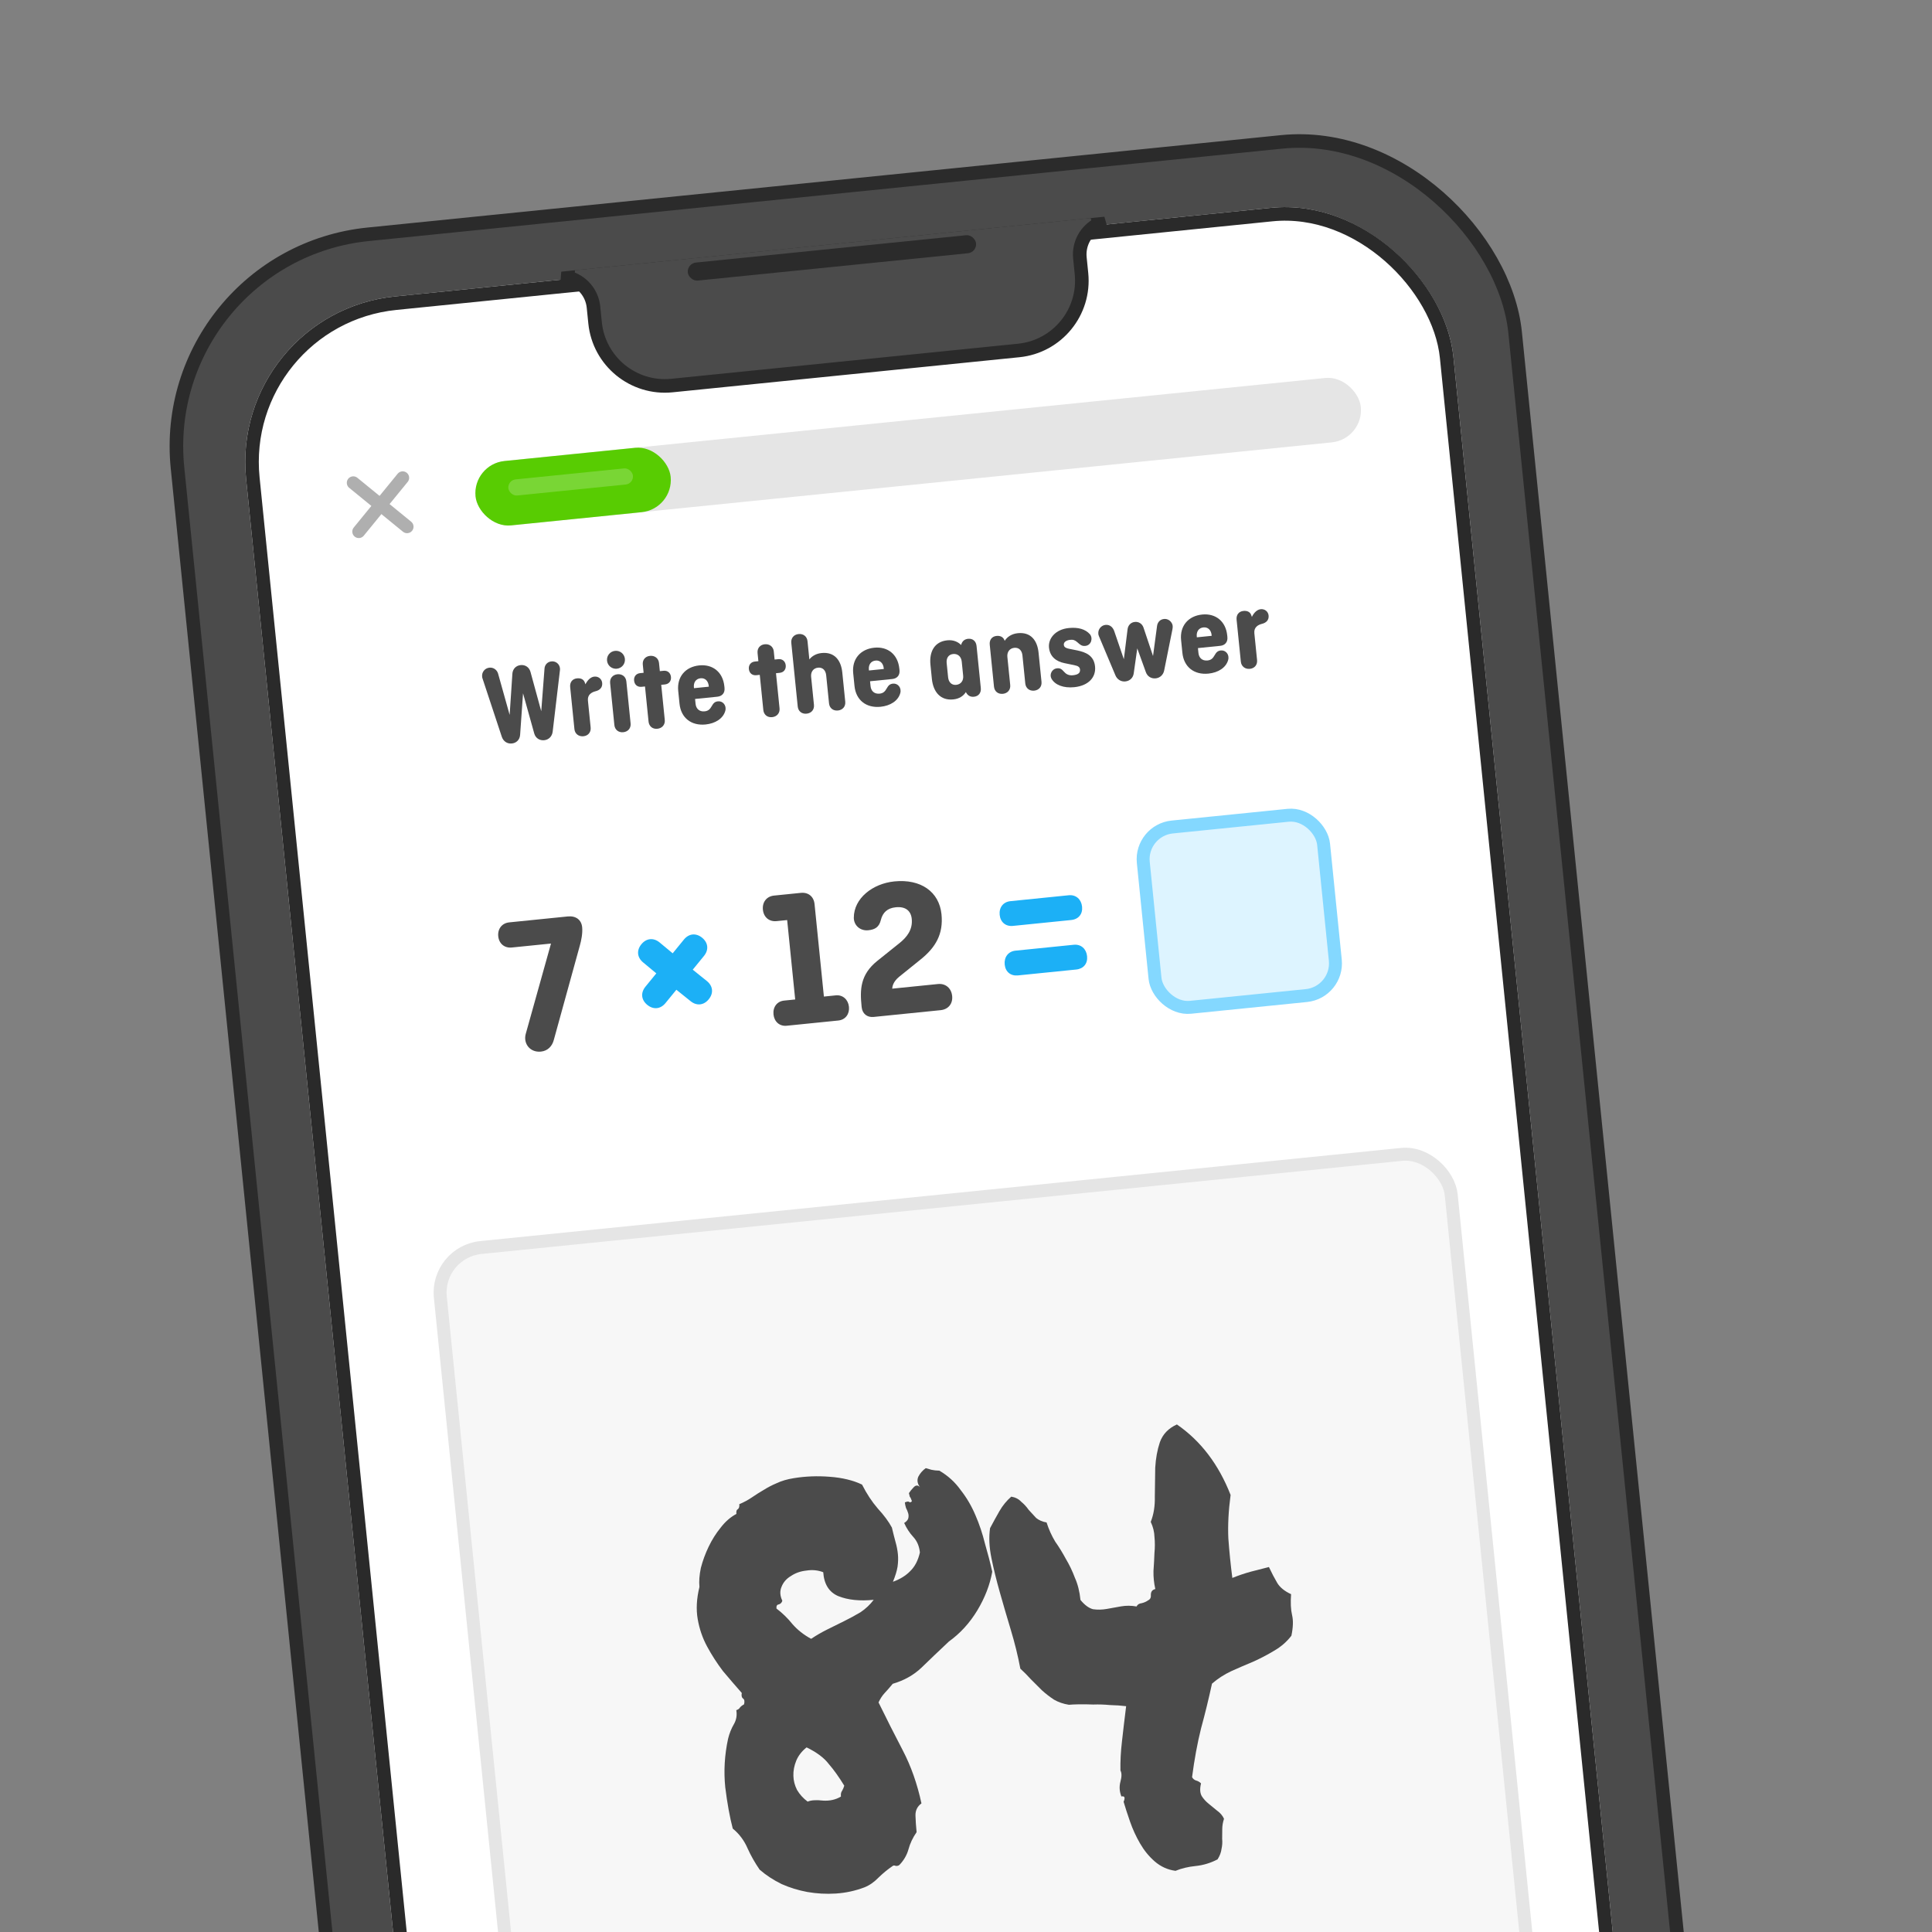 <svg width="325" height="325" viewBox="0 0 325 325" fill="none" xmlns="http://www.w3.org/2000/svg">
<rect x="0" y="0" width="325" height="325" fill="#808080" stroke="none"/>
<g clip-path="url(#clip0_736_6800)">
<rect x="26.251" y="43.022" width="226.163" height="466.849" rx="35.866" transform="rotate(-5.776 26.251 43.022)" fill="#4B4B4B" stroke="#2B2B2B" stroke-width="2.284"/>
<g clip-path="url(#clip1_736_6800)">
<rect x="38.582" y="52.688" width="204.126" height="442" rx="28" transform="rotate(-5.776 38.582 52.688)" fill="white"/>
<path d="M94.203 112.669C94.214 112.589 94.206 112.511 94.198 112.433C94.124 111.692 93.501 111.184 92.76 111.259C92.117 111.324 91.653 111.804 91.599 112.44L91.048 119.645L89.235 113.014C89.019 112.248 88.364 111.802 87.584 111.881C86.804 111.96 86.251 112.528 86.193 113.321L85.733 120.261L83.791 113.328C83.607 112.677 83.012 112.245 82.329 112.314C81.569 112.391 81.026 113.056 81.103 113.817C81.113 113.914 81.122 114.012 81.148 114.068L84.412 123.94C84.666 124.703 85.322 125.148 86.101 125.069C86.881 124.991 87.434 124.423 87.492 123.629L87.985 116.626L89.871 123.388C90.086 124.154 90.761 124.598 91.541 124.519C92.321 124.44 92.874 123.872 92.971 123.075L94.203 112.669Z" fill="#4B4B4B"/>
<path d="M98.376 114.807C98.157 114.199 97.591 114.059 97.065 114.112C96.266 114.193 95.834 114.788 95.914 115.588L96.628 122.646C96.709 123.445 97.349 123.932 98.149 123.851C98.948 123.77 99.439 123.169 99.358 122.369L98.902 117.866C98.8 116.852 99.526 116.444 100.199 116.277C100.891 116.109 101.376 115.646 101.299 114.886C101.228 114.184 100.633 113.751 99.97 113.819C99.366 113.88 98.828 114.407 98.486 115.111L98.376 114.807Z" fill="#4B4B4B"/>
<path d="M102.116 111.139C102.201 111.978 102.931 112.574 103.769 112.489C104.608 112.404 105.204 111.674 105.119 110.836C105.034 109.997 104.304 109.402 103.466 109.486C102.627 109.571 102.031 110.301 102.116 111.139ZM103.864 113.425C103.065 113.505 102.554 114.109 102.635 114.908L103.349 121.966C103.43 122.765 104.051 123.254 104.85 123.173C105.649 123.092 106.16 122.489 106.079 121.69L105.365 114.632C105.284 113.832 104.663 113.344 103.864 113.425Z" fill="#4B4B4B"/>
<path d="M106.669 114.5C106.738 115.182 107.234 115.605 107.916 115.536L108.501 115.477L109.099 121.384C109.18 122.183 109.781 122.674 110.58 122.593C111.38 122.512 111.909 121.907 111.828 121.108L111.231 115.201L111.855 115.137C112.537 115.068 112.938 114.555 112.869 113.873C112.8 113.19 112.304 112.768 111.622 112.837L110.998 112.9L110.86 111.535C110.779 110.736 110.139 110.249 109.34 110.33C108.54 110.411 108.05 111.012 108.131 111.811L108.269 113.176L107.684 113.235C107.001 113.304 106.6 113.818 106.669 114.5Z" fill="#4B4B4B"/>
<path d="M120.786 117.976C120.221 118.033 119.993 118.312 119.709 118.814C119.458 119.253 119.178 119.596 118.534 119.662C117.657 119.75 117.093 119.236 117.008 118.398L116.925 117.579L120.668 117.2C121.468 117.119 121.964 116.577 121.878 115.719L121.85 115.446C121.609 113.067 119.896 111.704 117.634 111.933C115.295 112.17 113.85 113.852 114.09 116.231L114.307 118.376C114.548 120.754 116.281 122.115 118.699 121.871C120.317 121.707 121.652 120.882 122.011 119.566C122.253 118.655 121.586 117.895 120.786 117.976ZM116.728 115.629C116.645 114.81 117.054 114.178 117.853 114.097C118.614 114.02 119.141 114.558 119.223 115.377L119.237 115.513L116.742 115.766L116.728 115.629Z" fill="#4B4B4B"/>
<path d="M125.975 112.547C126.045 113.229 126.54 113.652 127.223 113.583L127.808 113.524L128.405 119.431C128.486 120.231 129.087 120.721 129.886 120.64C130.686 120.56 131.215 119.954 131.135 119.155L130.537 113.248L131.161 113.185C131.843 113.115 132.244 112.602 132.175 111.92C132.106 111.237 131.611 110.815 130.928 110.884L130.304 110.947L130.166 109.582C130.085 108.783 129.445 108.296 128.646 108.377C127.847 108.458 127.356 109.059 127.437 109.858L127.575 111.223L126.99 111.282C126.308 111.351 125.906 111.865 125.975 112.547Z" fill="#4B4B4B"/>
<path d="M135.694 120.053C136.494 119.972 137.004 119.369 136.923 118.57L136.446 113.851C136.363 113.033 136.811 112.396 137.61 112.315C138.409 112.235 138.897 112.776 138.98 113.595L139.458 118.313C139.538 119.113 140.14 119.603 140.958 119.52C141.758 119.44 142.268 118.836 142.187 118.037L141.69 113.124C141.481 111.057 140.372 109.633 138.208 109.852C137.272 109.947 136.586 110.371 136.15 110.927L135.84 107.866C135.759 107.067 135.139 106.578 134.339 106.659C133.54 106.74 133.03 107.343 133.111 108.142L134.193 118.846C134.274 119.645 134.875 120.136 135.694 120.053Z" fill="#4B4B4B"/>
<path d="M150.222 114.999C149.656 115.056 149.428 115.335 149.144 115.836C148.893 116.275 148.613 116.619 147.969 116.684C147.092 116.773 146.528 116.259 146.443 115.42L146.36 114.601L150.104 114.223C150.903 114.142 151.4 113.599 151.313 112.741L151.285 112.468C151.045 110.09 149.331 108.727 147.07 108.956C144.73 109.192 143.285 110.875 143.526 113.253L143.743 115.398C143.983 117.777 145.716 119.138 148.134 118.893C149.752 118.729 151.087 117.905 151.446 116.588C151.689 115.678 151.021 114.918 150.222 114.999ZM146.163 112.652C146.08 111.833 146.489 111.201 147.288 111.12C148.049 111.043 148.576 111.58 148.659 112.399L148.673 112.536L146.177 112.788L146.163 112.652Z" fill="#4B4B4B"/>
<path d="M160.859 115.203C160.06 115.284 159.572 114.742 159.489 113.923L159.248 111.545C159.165 110.726 159.535 110.098 160.335 110.017C161.134 109.936 161.7 110.47 161.783 111.288L162.023 113.667C162.106 114.486 161.659 115.122 160.859 115.203ZM162.528 116.511C162.819 117.053 163.293 117.261 163.839 117.206C164.638 117.125 165.071 116.53 164.99 115.73L164.276 108.673C164.195 107.873 163.652 107.377 162.853 107.458C162.307 107.513 161.884 107.812 161.707 108.401L161.678 108.502C161.151 107.965 160.367 107.611 159.353 107.713C157.189 107.932 156.298 109.637 156.519 111.821L156.759 114.199C156.98 116.383 158.195 117.875 160.359 117.656C161.373 117.554 162.072 117.069 162.479 116.418L162.528 116.511Z" fill="#4B4B4B"/>
<path d="M168.956 107.667C168.721 107.1 168.191 106.918 167.645 106.973C166.846 107.054 166.413 107.649 166.494 108.448L167.208 115.506C167.289 116.305 167.89 116.796 168.709 116.713C169.508 116.632 170.019 116.029 169.938 115.23L169.46 110.512C169.378 109.693 169.825 109.057 170.625 108.976C171.424 108.895 171.912 109.437 171.995 110.255L172.472 114.974C172.553 115.773 173.174 116.262 173.973 116.181C174.772 116.1 175.283 115.497 175.202 114.697L174.705 109.784C174.496 107.718 173.387 106.294 171.222 106.513C170.189 106.617 169.433 107.127 169.009 107.8L168.956 107.667Z" fill="#4B4B4B"/>
<path d="M180.719 111.894C181.382 112.024 181.64 112.234 181.679 112.624C181.737 113.189 181.374 113.502 180.477 113.593C179.776 113.664 179.313 113.376 179.001 113.013C178.577 112.524 178.306 112.374 177.818 112.424C176.922 112.514 176.507 113.482 176.871 114.154C177.473 115.236 178.926 115.778 180.7 115.599C183.098 115.356 184.393 113.945 184.208 112.112C184.02 110.26 182.645 109.71 181.177 109.405L179.87 109.144C179.086 108.987 178.98 108.722 178.955 108.468C178.913 108.059 179.311 107.703 180.032 107.63C180.539 107.579 180.845 107.686 181.257 108.058C181.712 108.465 181.973 108.714 182.578 108.653C183.592 108.551 183.9 107.318 183.322 106.667C182.569 105.837 181.371 105.486 179.792 105.646C177.53 105.874 176.307 107.416 176.461 108.937C176.619 110.497 177.702 111.273 179.05 111.551L180.719 111.894Z" fill="#4B4B4B"/>
<path d="M197.229 105.851C197.304 105.43 197.279 105.177 197.177 104.951C196.946 104.423 196.417 104.062 195.813 104.124C195.111 104.195 194.71 104.708 194.635 105.326L193.962 110.357L192.354 105.557C192.133 104.929 191.563 104.553 190.9 104.621C190.237 104.688 189.774 105.168 189.683 105.827L189.053 110.893L187.458 106.229C187.259 105.619 186.786 105.037 185.967 105.119C185.226 105.194 184.685 105.879 184.76 106.62C184.77 106.718 184.782 106.835 184.858 107.004L187.632 113.598C187.92 114.297 188.572 114.704 189.312 114.629C190.053 114.554 190.61 114.025 190.713 113.286L191.311 109.07L192.76 113.079C193.008 113.783 193.66 114.189 194.401 114.114C195.142 114.039 195.699 113.51 195.84 112.767L197.229 105.851Z" fill="#4B4B4B"/>
<path d="M205.379 109.419C204.814 109.476 204.586 109.755 204.302 110.257C204.051 110.696 203.771 111.039 203.127 111.105C202.25 111.193 201.686 110.679 201.601 109.841L201.518 109.022L205.261 108.643C206.061 108.562 206.557 108.02 206.471 107.162L206.443 106.889C206.202 104.51 204.489 103.147 202.227 103.376C199.888 103.613 198.443 105.295 198.683 107.674L198.9 109.819C199.141 112.197 200.874 113.558 203.292 113.314C204.91 113.15 206.245 112.325 206.604 111.009C206.846 110.098 206.179 109.338 205.379 109.419ZM201.321 107.072C201.238 106.253 201.647 105.621 202.446 105.54C203.207 105.463 203.734 106.001 203.816 106.82L203.83 106.956L201.335 107.209L201.321 107.072Z" fill="#4B4B4B"/>
<path d="M210.481 103.467C210.262 102.859 209.697 102.719 209.17 102.772C208.371 102.853 207.939 103.448 208.02 104.248L208.734 111.306C208.814 112.105 209.455 112.592 210.254 112.511C211.053 112.43 211.544 111.829 211.463 111.029L211.007 106.526C210.905 105.512 211.632 105.104 212.304 104.937C212.996 104.769 213.481 104.306 213.404 103.546C213.333 102.844 212.738 102.411 212.075 102.479C211.471 102.54 210.933 103.067 210.591 103.771L210.481 103.467Z" fill="#4B4B4B"/>
<rect x="79.45" y="78.098" width="149.675" height="10.887" rx="5.443" transform="rotate(-5.776 79.45 78.098)" fill="#E5E5E5"/>
<rect x="79.45" y="78.098" width="32.987" height="10.887" rx="5.443" transform="rotate(-5.776 79.45 78.098)" fill="#58CC02"/>
<rect x="85.381" y="80.78" width="21.06" height="2.722" rx="1.361" transform="rotate(-5.776 85.381 80.78)" fill="white" fill-opacity="0.2"/>
<line x1="59.428" y1="81.217" x2="68.476" y2="88.603" stroke="#AFAFAF" stroke-width="2.177" stroke-linecap="round" stroke-linejoin="round"/>
<line x1="60.352" y1="89.424" x2="67.738" y2="80.377" stroke="#AFAFAF" stroke-width="2.177" stroke-linecap="round"/>
<rect x="73.305" y="210.625" width="170.921" height="157.857" rx="7.621" transform="rotate(-5.776 73.305 210.625)" fill="#F7F7F7" stroke="#E5E5E5" stroke-width="2.177"/>
<path d="M158.016 247.393C159.469 248.241 160.667 249.332 161.61 250.666C162.609 251.933 163.435 253.341 164.089 254.892C164.737 256.38 165.271 257.973 165.692 259.671C166.167 261.302 166.575 262.877 166.916 264.397C166.518 266.612 165.681 268.78 164.403 270.898C163.125 273.017 161.53 274.763 159.618 276.138C157.915 277.74 156.384 279.2 155.026 280.519C153.722 281.77 152.105 282.679 150.173 283.248C149.731 283.79 149.285 284.301 148.836 284.781C148.443 285.194 148.093 285.727 147.786 286.38C149.118 289.104 150.478 291.795 151.866 294.452C153.254 297.109 154.3 300.081 155.006 303.366C154.311 303.872 153.976 304.558 154.002 305.426C154.027 306.294 154.09 307.22 154.19 308.204C153.538 309.141 153.078 310.12 152.808 311.142C152.532 312.102 152.029 312.961 151.297 313.719C151.125 313.861 150.913 313.913 150.66 313.876C150.463 313.772 150.279 313.791 150.107 313.932C149.35 314.444 148.576 315.082 147.783 315.846C147.051 316.604 146.267 317.149 145.43 317.483C143.874 318.075 142.262 318.425 140.594 318.531C138.988 318.632 137.394 318.544 135.812 318.269C134.292 317.988 132.848 317.543 131.481 316.935C130.108 316.266 128.876 315.458 127.786 314.512C126.985 313.35 126.303 312.144 125.742 310.896C125.174 309.585 124.348 308.488 123.264 307.603C122.757 305.665 122.336 303.345 122.001 300.644C121.727 297.936 121.887 295.216 122.48 292.483C122.701 291.59 123.023 290.781 123.447 290.054C123.871 289.327 124.008 288.536 123.86 287.681C124.161 287.588 124.364 287.443 124.468 287.246C124.634 287.043 124.865 286.864 125.16 286.71C125.295 286.199 125.23 285.864 124.965 285.704C124.762 285.538 124.7 285.234 124.78 284.791C123.726 283.592 122.669 282.362 121.609 281.102C120.604 279.773 119.72 278.402 118.955 276.987C118.19 275.573 117.662 274.041 117.371 272.392C117.08 270.743 117.176 268.931 117.66 266.955C117.567 266.032 117.646 264.967 117.897 263.76C118.209 262.547 118.648 261.353 119.213 260.177C119.777 259.001 120.447 257.939 121.221 256.99C121.989 255.98 122.875 255.206 123.877 254.67C123.834 254.239 123.901 253.984 124.08 253.903C124.313 253.755 124.408 253.466 124.365 253.035C125.14 252.708 125.847 252.326 126.487 251.888C127.126 251.45 127.769 251.044 128.415 250.667C129.116 250.224 129.854 249.838 130.629 249.511C131.459 249.116 132.425 248.832 133.526 248.658C135.483 248.336 137.495 248.257 139.563 248.421C141.693 248.578 143.509 249.016 145.011 249.735C145.789 251.272 146.67 252.613 147.656 253.756C148.704 254.894 149.496 255.964 150.032 256.966C150.249 257.877 150.456 258.695 150.654 259.421C150.845 260.085 150.975 260.756 151.044 261.433C151.112 262.11 151.091 262.827 150.981 263.584C150.865 264.279 150.608 265.114 150.209 266.086C151.408 265.654 152.374 265.059 153.105 264.302C153.898 263.538 154.445 262.488 154.745 261.152C154.639 260.106 154.272 259.241 153.644 258.559C153.015 257.877 152.5 257.09 152.099 256.198C152.45 255.976 152.674 255.735 152.772 255.477C152.864 255.157 152.864 254.846 152.771 254.544C152.679 254.243 152.555 253.945 152.401 253.649C152.308 253.348 152.246 253.043 152.215 252.736C152.572 252.575 152.818 252.55 152.954 252.661C153.089 252.772 153.24 252.725 153.406 252.522C153.233 252.042 153.116 251.805 153.054 251.812C153.048 251.75 152.995 251.538 152.897 251.175C153.112 250.842 153.388 250.503 153.726 250.158C154.064 249.813 154.406 249.81 154.751 250.148C154.319 249.57 154.23 248.989 154.481 248.404C154.794 247.812 155.212 247.335 155.735 246.971C156.055 247.063 156.375 247.155 156.695 247.247C157.077 247.333 157.517 247.382 158.016 247.393ZM141.462 302.219C141.418 301.788 141.48 301.471 141.646 301.268C141.805 301.003 141.931 300.71 142.023 300.39C141.129 298.926 140.26 297.709 139.416 296.738C138.627 295.698 137.382 294.767 135.683 293.945C134.877 294.586 134.3 295.328 133.95 296.171C133.6 297.015 133.438 297.871 133.464 298.738C133.483 299.544 133.687 300.332 134.076 301.101C134.526 301.863 135.12 302.518 135.86 303.065C136.456 302.818 137.321 302.762 138.453 302.896C139.58 302.968 140.583 302.743 141.462 302.219ZM136.447 275.684C137.32 275.099 138.23 274.571 139.177 274.103C140.125 273.634 141.072 273.165 142.019 272.696C142.966 272.227 143.88 271.731 144.759 271.207C145.632 270.621 146.37 269.925 146.972 269.118C144.634 269.355 142.655 269.151 141.036 268.506C139.478 267.856 138.627 266.512 138.483 264.475C137.578 264.132 136.636 264.04 135.658 264.201C134.674 264.301 133.803 264.607 133.047 265.118C132.284 265.569 131.756 266.181 131.461 266.957C131.16 267.671 131.207 268.444 131.602 269.274C131.51 269.594 131.314 269.801 131.012 269.893C130.704 269.924 130.572 270.155 130.616 270.586C131.626 271.354 132.523 272.227 133.305 273.205C134.149 274.176 135.197 275.003 136.447 275.684Z" fill="#4B4B4B"/>
<path d="M213.459 263.605C213.934 264.614 214.397 265.499 214.847 266.262C215.297 267.024 216.076 267.66 217.184 268.17C217.081 269.61 217.138 270.786 217.355 271.696C217.571 272.607 217.532 273.761 217.239 275.158C216.47 276.168 215.499 277.012 214.324 277.691C213.211 278.363 212.03 278.98 210.782 279.541C209.588 280.035 208.367 280.562 207.119 281.124C205.931 281.679 204.852 282.379 203.881 283.223C203.33 285.765 202.714 288.283 202.034 290.776C201.415 293.263 200.914 295.987 200.529 298.948C200.684 299.243 200.921 299.437 201.241 299.529C201.561 299.62 201.826 299.78 202.035 300.008C201.815 300.9 201.856 301.611 202.158 302.14C202.454 302.607 202.839 303.035 203.313 303.422C203.787 303.809 204.262 304.196 204.736 304.583C205.272 304.964 205.66 305.422 205.901 305.957C205.711 306.536 205.613 307.106 205.607 307.666C205.602 308.226 205.596 308.786 205.591 309.346C205.647 309.9 205.611 310.463 205.482 311.035C205.415 311.601 205.194 312.183 204.819 312.781C203.638 313.397 202.402 313.771 201.11 313.902C199.879 314.026 198.756 314.295 197.741 314.709C196.418 314.532 195.245 313.998 194.222 313.107C193.267 312.271 192.451 311.265 191.772 310.091C191.094 308.916 190.536 307.698 190.097 306.437C189.659 305.176 189.298 304.062 189.013 303.097C189.314 302.382 189.191 302.084 188.643 302.202C188.31 301.365 188.257 300.531 188.483 299.7C188.71 298.869 188.709 298.247 188.481 297.835C188.449 296.285 188.533 294.66 188.734 292.961C188.929 291.201 189.164 289.219 189.438 287.015C188.62 286.911 187.712 286.848 186.715 286.824C185.773 286.733 184.838 286.703 183.908 286.735C183.034 286.699 182.225 286.688 181.48 286.701C180.736 286.714 180.179 286.74 179.81 286.777C178.862 286.624 178.024 286.336 177.298 285.912C176.565 285.427 175.89 284.904 175.274 284.345C174.652 283.724 174.03 283.103 173.407 282.482C172.847 281.855 172.258 281.262 171.642 280.703C171.24 278.568 170.711 276.414 170.056 274.243C169.401 272.071 168.784 269.958 168.203 267.903C167.622 265.848 167.146 263.907 166.774 262.08C166.403 260.252 166.327 258.581 166.547 257.067C167.069 256.082 167.594 255.128 168.122 254.204C168.651 253.28 169.314 252.467 170.114 251.764C170.809 251.881 171.366 252.166 171.785 252.621C172.26 253.008 172.679 253.463 173.042 253.986C173.462 254.441 173.881 254.896 174.3 255.351C174.774 255.738 175.359 255.989 176.054 256.106C176.419 257.25 176.9 258.32 177.498 259.316C178.151 260.245 178.746 261.211 179.283 262.213C179.881 263.209 180.393 264.276 180.819 265.415C181.3 266.485 181.613 267.728 181.756 269.143C182.464 270.004 183.17 270.523 183.871 270.701C184.629 270.81 185.404 270.794 186.198 270.652C186.991 270.509 187.785 270.367 188.579 270.224C189.434 270.076 190.305 270.081 191.191 270.24C191.345 269.914 191.637 269.729 192.068 269.685C192.492 269.58 192.849 269.419 193.138 269.204C193.495 269.043 193.648 268.717 193.598 268.225C193.61 267.726 193.859 267.421 194.345 267.31C194.116 266.276 194.014 265.261 194.037 264.264C194.116 263.199 194.17 262.199 194.2 261.264C194.291 260.322 194.293 259.42 194.206 258.559C194.18 257.691 193.97 256.842 193.575 256.012C194.072 254.78 194.301 253.358 194.263 251.746C194.279 250.066 194.302 248.447 194.331 246.89C194.422 245.327 194.681 243.902 195.111 242.615C195.595 241.261 196.551 240.263 197.978 239.621C201.988 242.386 204.999 246.34 207.011 251.482C206.657 254.129 206.53 256.566 206.632 258.794C206.794 261.015 207.018 263.231 207.304 265.44C208.319 265.026 209.371 264.671 210.46 264.374C211.61 264.072 212.61 263.815 213.459 263.605Z" fill="#4B4B4B"/>
<path d="M97.537 159.074C97.786 158.208 98.031 156.971 97.93 155.972C97.805 154.739 96.891 154.024 95.492 154.166L85.665 155.16C84.432 155.284 83.69 156.268 83.815 157.501C83.94 158.733 84.86 159.515 86.093 159.39L92.689 158.723L88.438 173.927C87.997 175.553 89.162 177.085 90.994 176.899C92.16 176.781 92.885 175.968 93.154 174.964L97.537 159.074Z" fill="#4B4B4B"/>
<path d="M108.742 165.984C107.904 167.011 108.025 168.21 109.052 169.049C110.08 169.887 111.279 169.766 112.117 168.739L113.944 166.501L116.325 168.414C117.352 169.252 118.551 169.131 119.389 168.104C120.228 167.077 120.107 165.877 119.079 165.039L116.698 163.126L118.585 160.815C119.423 159.788 119.302 158.589 118.275 157.75C117.248 156.912 116.049 157.033 115.21 158.06L113.324 160.371L111.119 158.541C110.092 157.703 108.893 157.824 108.055 158.851C107.216 159.879 107.338 161.078 108.365 161.916L110.569 163.746L108.742 165.984Z" fill="#4B4B4B"/>
<path d="M128.336 153.031C128.464 154.297 129.384 155.079 130.65 154.95L132.415 154.772L133.767 168.13L131.901 168.319C130.702 168.44 129.993 169.421 130.118 170.653C130.239 171.852 131.13 172.671 132.329 172.55L141.024 171.67C142.223 171.549 142.932 170.569 142.81 169.369C142.689 168.17 141.795 167.318 140.596 167.439L138.597 167.642L137.023 152.085C136.895 150.819 135.978 150.07 134.712 150.198L130.215 150.653C128.949 150.781 128.207 151.765 128.336 153.031Z" fill="#4B4B4B"/>
<path d="M157.78 165.533L150.085 166.311C150.111 165.905 150.267 165.115 151.262 164.308L154.84 161.422C157.394 159.38 158.714 157.126 158.377 153.795C157.992 149.997 154.878 147.822 150.448 148.27C146.783 148.641 143.634 151.113 143.628 154.378C143.623 155.657 144.697 156.626 146.063 156.488C147.229 156.37 147.891 155.932 148.176 154.759C148.488 153.516 149.253 152.766 150.686 152.621C152.351 152.452 153.239 153.238 153.373 154.57C153.559 156.402 152.541 157.65 151.359 158.61L147.561 161.653C144.698 163.962 144.651 166.491 144.931 169.256L144.948 169.422C145.059 170.522 145.866 171.18 146.965 171.069L158.225 169.93C159.524 169.799 160.303 168.845 160.171 167.546C160.04 166.247 159.08 165.402 157.78 165.533Z" fill="#4B4B4B"/>
<path d="M168.108 153.652C168.232 154.884 169.116 155.636 170.349 155.512L180.143 154.521C181.375 154.396 182.094 153.516 181.969 152.283C181.845 151.051 180.954 150.232 179.722 150.357L169.928 151.348C168.695 151.472 167.983 152.419 168.108 153.652ZM168.954 162.013C169.078 163.246 169.959 163.964 171.191 163.84L180.985 162.849C182.218 162.724 182.936 161.844 182.812 160.611C182.687 159.379 181.797 158.56 180.564 158.685L170.77 159.676C169.537 159.8 168.829 160.781 168.954 162.013Z" fill="#4B4B4B"/>
<rect x="191.777" y="139.666" width="30.483" height="30.483" rx="5.443" transform="rotate(-5.776 191.777 139.666)" fill="#DDF4FF" stroke="#84D8FF" stroke-width="2.177"/>
<rect x="163" y="146" width="23" height="21" fill="white"/>
<rect x="107" y="154" width="19" height="20" fill="white"/>
<path d="M168.164 153.895C168.289 155.127 169.173 155.879 170.405 155.755L180.199 154.764C181.432 154.639 182.15 153.759 182.026 152.526C181.901 151.294 181.011 150.475 179.778 150.6L169.984 151.591C168.752 151.715 168.04 152.662 168.164 153.895ZM169.01 162.256C169.135 163.489 170.015 164.208 171.248 164.083L181.042 163.092C182.274 162.967 182.993 162.087 182.868 160.854C182.744 159.622 181.853 158.803 180.621 158.928L170.827 159.919C169.594 160.043 168.885 161.024 169.01 162.256Z" fill="#1CB0F6"/>
<path d="M108.577 165.978C107.739 167.005 107.86 168.204 108.887 169.042C109.915 169.881 111.114 169.76 111.952 168.732L113.779 166.495L116.16 168.408C117.187 169.246 118.386 169.125 119.224 168.098C120.063 167.071 119.942 165.871 118.914 165.033L116.533 163.12L118.42 160.809C119.258 159.782 119.137 158.583 118.11 157.744C117.083 156.906 115.884 157.027 115.045 158.054L113.159 160.365L110.954 158.535C109.927 157.697 108.728 157.818 107.89 158.845C107.051 159.872 107.173 161.072 108.2 161.91L110.404 163.74L108.577 165.978Z" fill="#1CB0F6"/>
</g>
<rect x="39.831" y="53.707" width="201.846" height="439.72" rx="26.86" transform="rotate(-5.776 39.831 53.707)" stroke="#2A2A2A" stroke-width="2.28"/>
<path d="M95.659 44.419L95.483 46.66L95.599 46.691C97.907 47.3 99.595 49.276 99.835 51.651L100.103 54.302C100.759 60.788 106.549 65.514 113.034 64.858L171.372 58.956C177.857 58.3 182.583 52.511 181.927 46.025L181.659 43.374C181.419 40.999 182.676 38.725 184.815 37.666L184.923 37.613L184.302 35.453L95.659 44.419Z" fill="#4B4B4B" stroke="#2A2A2A" stroke-width="2.284"/>
<rect x="115.549" y="44.321" width="48.736" height="3.046" rx="1.523" transform="rotate(-5.776 115.549 44.321)" fill="#2B2B2B"/>
<rect x="89.935" y="40.789" width="97.471" height="5.33" transform="rotate(-5.776 89.935 40.789)" fill="#4B4B4B"/>
</g>
<defs>
<clipPath id="clip0_736_6800">
<rect width="325" height="325" fill="white"/>
</clipPath>
<clipPath id="clip1_736_6800">
<rect x="38.582" y="52.688" width="204.126" height="442" rx="28" transform="rotate(-5.776 38.582 52.688)" fill="white"/>
</clipPath>
</defs>
</svg>
